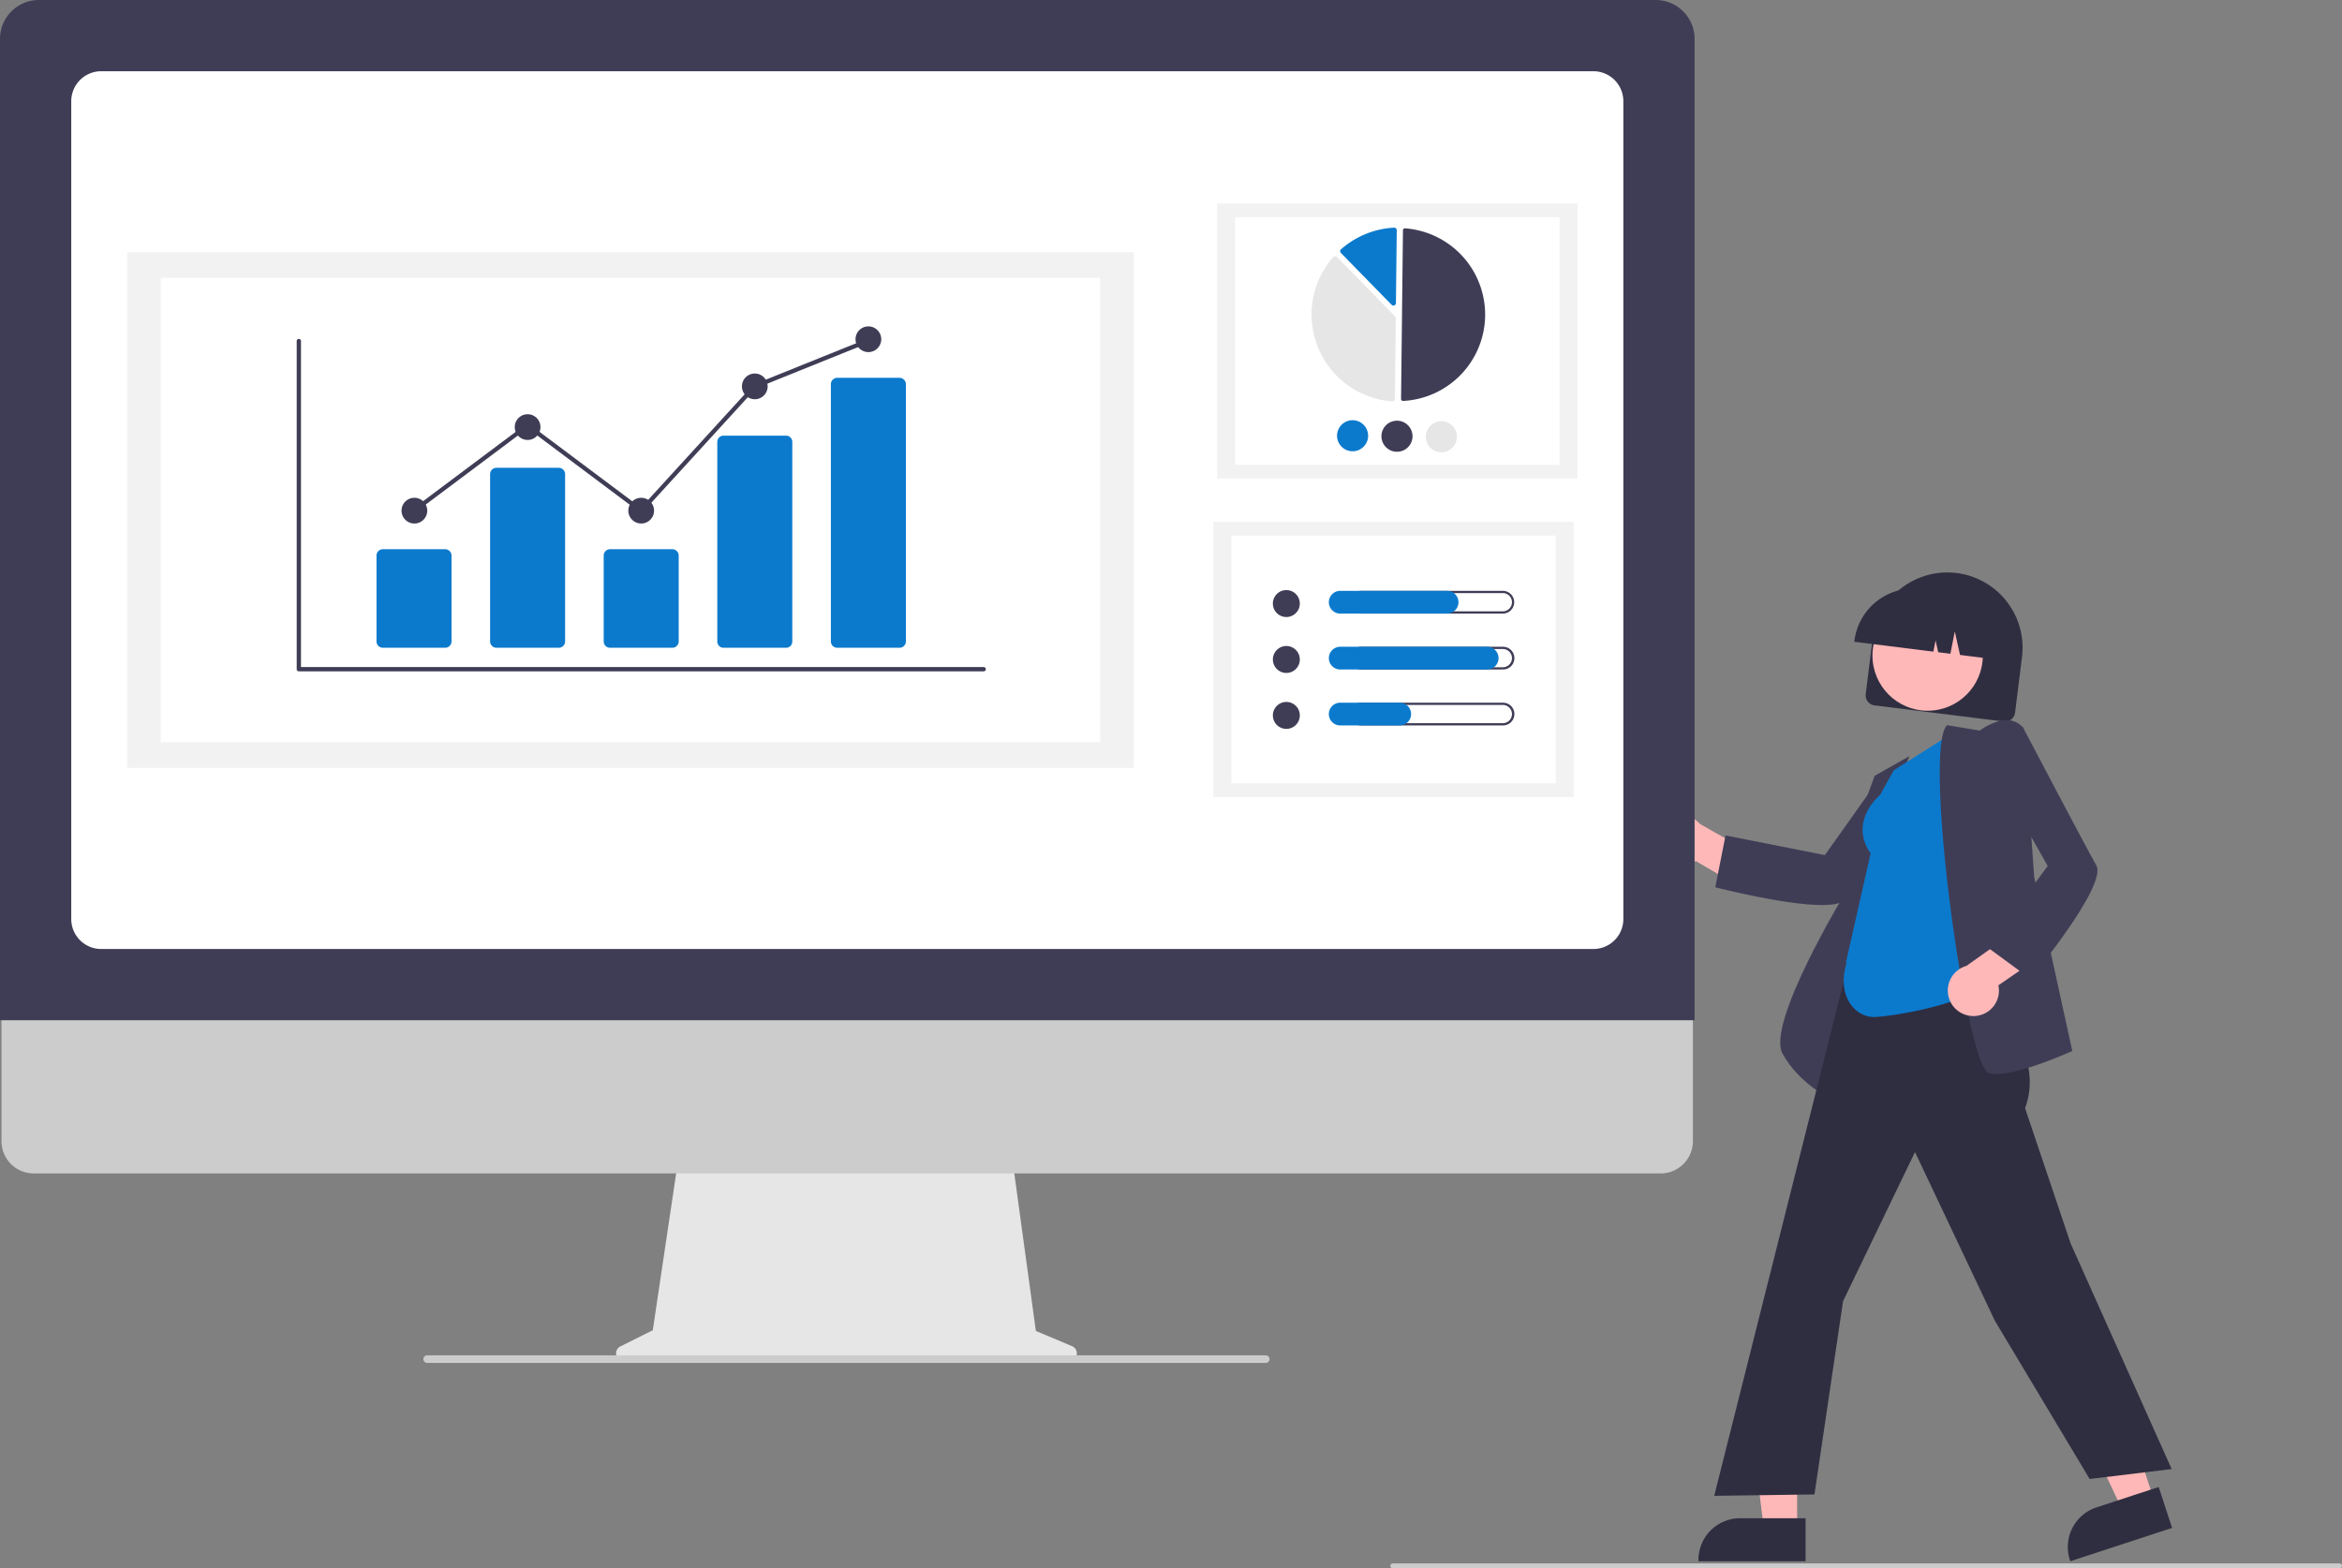 <svg width="642" height="430" fill="none" xmlns="http://www.w3.org/2000/svg"><rect width="100%" height="100%" fill="#808080" stroke="none"/><g clip-path="url(#clip0_719_3317)"><path d="M511.438 190.294l1.906-15.273a20.627 20.627 0 0140.938 5.107l-1.906 15.272a2.772 2.772 0 01-3.092 2.406l-35.44-4.421a2.77 2.77 0 01-2.406-3.091z" fill="#2F2E41"/><path d="M528.414 194.85c8.352 0 15.123-6.77 15.123-15.12 0-8.351-6.771-15.121-15.123-15.121-8.353 0-15.124 6.77-15.124 15.121 0 8.35 6.771 15.12 15.124 15.12z" fill="#FFB8B8"/><path d="M508.349 175.64a16.334 16.334 0 0118.212-14.169l3.055.381a16.33 16.33 0 0114.172 18.208l-.038.306-6.457-.806-1.433-6.439-1.209 6.11-3.337-.416-.723-3.25-.61 3.083-21.67-2.703.038-.305z" fill="#2F2E41"/><path d="M454.445 233.667a6.977 6.977 0 001.92 2.329 6.977 6.977 0 005.745 1.32 6.967 6.967 0 002.745-1.256l13.737 8.045 6.926-7.153-19.558-11.089a7.003 7.003 0 00-11.515 7.804z" fill="#FFB8B8"/><path d="M499.465 248.123c-10.132 0-27.962-4.535-28.949-4.789l-.312-.079 2.806-14.205 27.233 5.378 14.795-20.83 16.986-1.726-.474.624c-.221.29-22.117 29.107-25.524 33.941-.86 1.22-3.316 1.686-6.561 1.686z" fill="#3F3D56"/><path d="M502.181 301.436l-.405-.194c-.086-.041-8.695-4.227-13.154-12.4-4.437-8.134 16.336-42.638 17.789-45.032l.021-10.957 7.473-20.172 9.531-5.385-8.183 19.088-13.072 75.052z" fill="#3F3D56"/><path d="M492.634 419.208l-9.108-.001-4.334-35.124 13.443.001-.001 35.124z" fill="#FFB8B8"/><path d="M494.957 428.034l-29.369-.001v-.371a11.43 11.43 0 0111.431-11.429h.001l17.937.001v11.8z" fill="#2F2E41"/><path d="M590.468 411.227l-8.655 2.835-15.058-32.029 12.775-4.184 10.938 33.378z" fill="#FFB8B8"/><path d="M595.425 418.893l-27.909 9.142-.116-.353a11.43 11.43 0 017.304-14.419v-.001l17.046-5.583 3.675 11.214zm-22.592-13.409l-25.965-43.338-21.919-46.302-19.724 40.9-7.836 52.973-27.479.381.108-.429 42.052-167.053 32.934 4.919-1.499 21.735.893 1.269c7.439 10.567 15.132 21.492 10.72 33.269l12.507 37.129 27.686 61.823-22.478 2.724z" fill="#2F2E41"/><path d="M513.574 278.821c-4.772 0-10.217-5.447-7.392-14.748l-.183-.133 6.785-29.968c-5.921-8.466 1.885-15.453 2.617-16.077l3.726-6.706 16.441-10.424 8.318 69.102-.123.118c-6.008 5.747-26.185 8.836-30.189 8.836z" fill="#0B7ACD"/><path d="M547.245 294.414a8.029 8.029 0 01-1.942-.205c-.64-.16-1.675-.974-3.274-6.182-6.36-20.7-13.868-82.985-8.413-89.079l.125-.14 8.956 1.492c.745-.549 4.651-3.276 8.256-2.802a5.476 5.476 0 013.744 2.213l.062.081 2.853 40.583 10.453 47.758-.25.113c-.609.277-13.661 6.168-20.57 6.168z" fill="#3F3D56"/><path d="M541.222 278.553a6.973 6.973 0 005.255-2.67 6.968 6.968 0 001.326-5.742l13.111-9.029-3.545-9.303-18.335 13.009a7.006 7.006 0 00-5.008 7.839 7.001 7.001 0 007.196 5.896z" fill="#FFB8B8"/><path d="M556.588 268.346l-11.679-8.563 16.416-22.38-12.598-22.226 5.637-16.113.364.694c.169.324 16.993 32.365 19.928 37.5 3.053 5.342-17.008 29.801-17.864 30.839l-.204.249z" fill="#3F3D56"/><path d="M293.895 369.076l-9.939-4.184-6.819-49.815h-90.798l-7.39 49.612-8.893 4.445a2.11 2.11 0 00.945 3.999h122.075a2.11 2.11 0 001.866-3.098 2.112 2.112 0 00-1.047-.959z" fill="#E6E6E6"/><path d="M455.25 321.705H9.224a8.833 8.833 0 01-8.817-8.835v-62.882h463.66v62.882a8.837 8.837 0 01-8.817 8.835z" fill="#CCC"/><path d="M464.533 279.708H0V10.65A10.661 10.661 0 0110.653 0H453.88a10.666 10.666 0 0110.653 10.65v269.058z" fill="#3F3D56"/><path d="M436.788 260.179H27.745a8.221 8.221 0 01-8.213-8.21V27.739a8.22 8.22 0 018.213-8.212h409.043A8.221 8.221 0 01445 27.738V251.97a8.218 8.218 0 01-8.212 8.21z" fill="#fff"/><path d="M346.983 373.653H117.135a1.065 1.065 0 01-1.048-.772 1.05 1.05 0 01.547-1.2c.143-.07.3-.107.459-.107h229.804a1.103 1.103 0 011.101.813 1.04 1.04 0 01-1.015 1.266z" fill="#CCC"/><path d="M432.421 55.78h-98.762v75.434h98.762V55.779z" fill="#F2F2F2"/><path d="M427.514 59.527h-88.947v67.939h88.947V59.527z" fill="#fff"/><path d="M384.602 109.921l.036-.001a23.717 23.717 0 0015.87-7.259 23.706 23.706 0 00.364-32.448 23.715 23.715 0 00-15.704-7.614.54.54 0 00-.538.32.527.527 0 00-.046.214l-.519 46.24a.544.544 0 00.537.548z" fill="#3F3D56"/><path d="M366.004 70.245a.699.699 0 01.49.21l15.922 16.279a.693.693 0 01.198.494l-.248 22.126a.684.684 0 01-.225.504.694.694 0 01-.525.182 23.87 23.87 0 01-21.757-27.765 23.87 23.87 0 015.614-11.794.704.704 0 01.531-.236z" fill="#E6E6E6"/><path d="M382.194 62.41a.699.699 0 01.69.704l-.224 19.964a.687.687 0 01-.436.637.695.695 0 01-.756-.16L367.574 69.35a.694.694 0 01-.131-.785.688.688 0 01.169-.224 23.922 23.922 0 0114.582-5.93zm-7.157 57.099a4.252 4.252 0 01-2.673 3.905 4.263 4.263 0 01-4.631-.975 4.26 4.26 0 01-.872-4.651 4.266 4.266 0 013.965-2.585 4.267 4.267 0 014.211 4.306z" fill="#0B7ACD"/><path d="M387.206 119.646a4.254 4.254 0 01-2.673 3.905 4.262 4.262 0 01-5.773-3.169 4.257 4.257 0 014.235-5.042 4.266 4.266 0 014.211 4.306z" fill="#3F3D56"/><path d="M399.375 119.782a4.257 4.257 0 01-5.137 4.119 4.252 4.252 0 01-3.309-3.383 4.26 4.26 0 014.235-5.042 4.266 4.266 0 014.211 4.306z" fill="#E6E6E6"/><path d="M431.382 143.086H332.62v75.435h98.762v-75.435z" fill="#F2F2F2"/><path d="M426.474 146.834h-88.947v67.938h88.947v-67.938z" fill="#fff"/><path d="M352.619 169.163a3.692 3.692 0 10.001-7.385 3.692 3.692 0 00-.001 7.385zm59.339-6.565a2.493 2.493 0 011.773.732 2.505 2.505 0 01.545 2.731 2.502 2.502 0 01-2.318 1.545h-38.842a2.503 2.503 0 01-1.771-4.275 2.502 2.502 0 011.771-.733h38.842zm0-.614h-38.842a3.12 3.12 0 00-1.195 5.999c.379.157.785.237 1.195.236h38.842a3.12 3.12 0 002.885-1.923 3.12 3.12 0 00-2.885-4.312z" fill="#3F3D56"/><path d="M396.631 168.219h-29.239a3.116 3.116 0 01-2.205-5.322 3.12 3.12 0 012.205-.913h29.239a3.118 3.118 0 110 6.235z" fill="#0B7ACD"/><path d="M352.619 184.496a3.692 3.692 0 10.001-7.385 3.692 3.692 0 00-.001 7.385zm59.339-6.566a2.508 2.508 0 011.774.732 2.505 2.505 0 01-1.774 4.276h-38.842a2.505 2.505 0 010-5.008h38.842zm0-.614h-38.842c-.827 0-1.62.329-2.205.913a3.122 3.122 0 000 4.409 3.118 3.118 0 002.205.913h38.842a3.118 3.118 0 100-6.235z" fill="#3F3D56"/><path d="M407.673 183.551h-40.282a3.115 3.115 0 01-3.118-3.117 3.119 3.119 0 013.118-3.118h40.282c.827 0 1.62.329 2.205.913a3.122 3.122 0 010 4.409 3.118 3.118 0 01-2.205.913z" fill="#0B7ACD"/><path d="M352.619 199.828a3.692 3.692 0 10.001-7.385 3.692 3.692 0 00-.001 7.385zm59.339-6.565a2.508 2.508 0 011.774.732 2.505 2.505 0 01-1.774 4.276h-38.842a2.505 2.505 0 010-5.008h38.842zm0-.614h-38.842c-.827 0-1.62.329-2.205.913a3.122 3.122 0 000 4.409 3.118 3.118 0 002.205.913h38.842a3.118 3.118 0 100-6.235z" fill="#3F3D56"/><path d="M383.749 198.884h-16.358a3.12 3.12 0 01-2.885-1.923 3.116 3.116 0 01.677-3.4 3.124 3.124 0 012.208-.912h16.358a3.118 3.118 0 010 6.235z" fill="#0B7ACD"/><path d="M310.789 69.125H34.866v141.379H310.79V69.125z" fill="#F2F2F2"/><path d="M301.591 76.15H44.063v127.33h257.528V76.15z" fill="#fff"/><path d="M269.652 184.054H81.92a.588.588 0 01-.588-.587v-89.96a.587.587 0 111.175 0v89.373h187.145a.585.585 0 01.588.587.587.587 0 01-.588.587z" fill="#3F3D56"/><path d="M122.03 177.593h-17.075a1.745 1.745 0 01-1.744-1.743v-23.533a1.745 1.745 0 011.744-1.744h17.075a1.745 1.745 0 011.744 1.744v23.533a1.743 1.743 0 01-1.744 1.743zm31.138 0h-17.075a1.748 1.748 0 01-1.744-1.744v-45.854a1.748 1.748 0 011.744-1.743h17.075a1.743 1.743 0 011.744 1.743v45.854a1.748 1.748 0 01-1.744 1.744zm31.139 0h-17.075a1.743 1.743 0 01-1.744-1.743v-23.533a1.745 1.745 0 011.744-1.744h17.075a1.75 1.75 0 011.744 1.744v23.533a1.748 1.748 0 01-1.744 1.743zm31.138 0H198.37a1.707 1.707 0 01-1.744-1.664v-54.823a1.706 1.706 0 011.744-1.664h17.075a1.707 1.707 0 011.744 1.664v54.823a1.704 1.704 0 01-1.744 1.664zm31.139 0h-17.075a1.743 1.743 0 01-1.744-1.743v-70.524a1.743 1.743 0 011.744-1.744h17.075a1.747 1.747 0 011.744 1.744v70.524a1.748 1.748 0 01-1.744 1.743z" fill="#0B7ACD"/><path d="M113.492 143.524a3.525 3.525 0 10.003-7.047 3.525 3.525 0 00-.003 7.047zm31.139-22.908a3.525 3.525 0 100-7.05 3.525 3.525 0 000 7.05zm31.138 22.908a3.525 3.525 0 100-7.05 3.525 3.525 0 000 7.05zm31.139-34.068a3.525 3.525 0 100-7.05 3.525 3.525 0 000 7.05zm31.139-12.923a3.525 3.525 0 100-7.05 3.525 3.525 0 000 7.05z" fill="#3F3D56"/><path d="M175.843 140.79l-31.212-23.374-30.787 23.054-.704-.939 31.491-23.583 31.064 23.263 30.869-33.774.124-.05 31.138-12.543.44 1.09-31.015 12.493-31.408 34.363z" fill="#3F3D56"/><path d="M641.319 430H381.807a.681.681 0 010-1.362h259.512a.678.678 0 01.681.681.679.679 0 01-.681.681z" fill="#CCC"/></g><defs><clipPath id="clip0_719_3317"><path fill="#fff" d="M0 0h642v430H0z"/></clipPath></defs></svg>